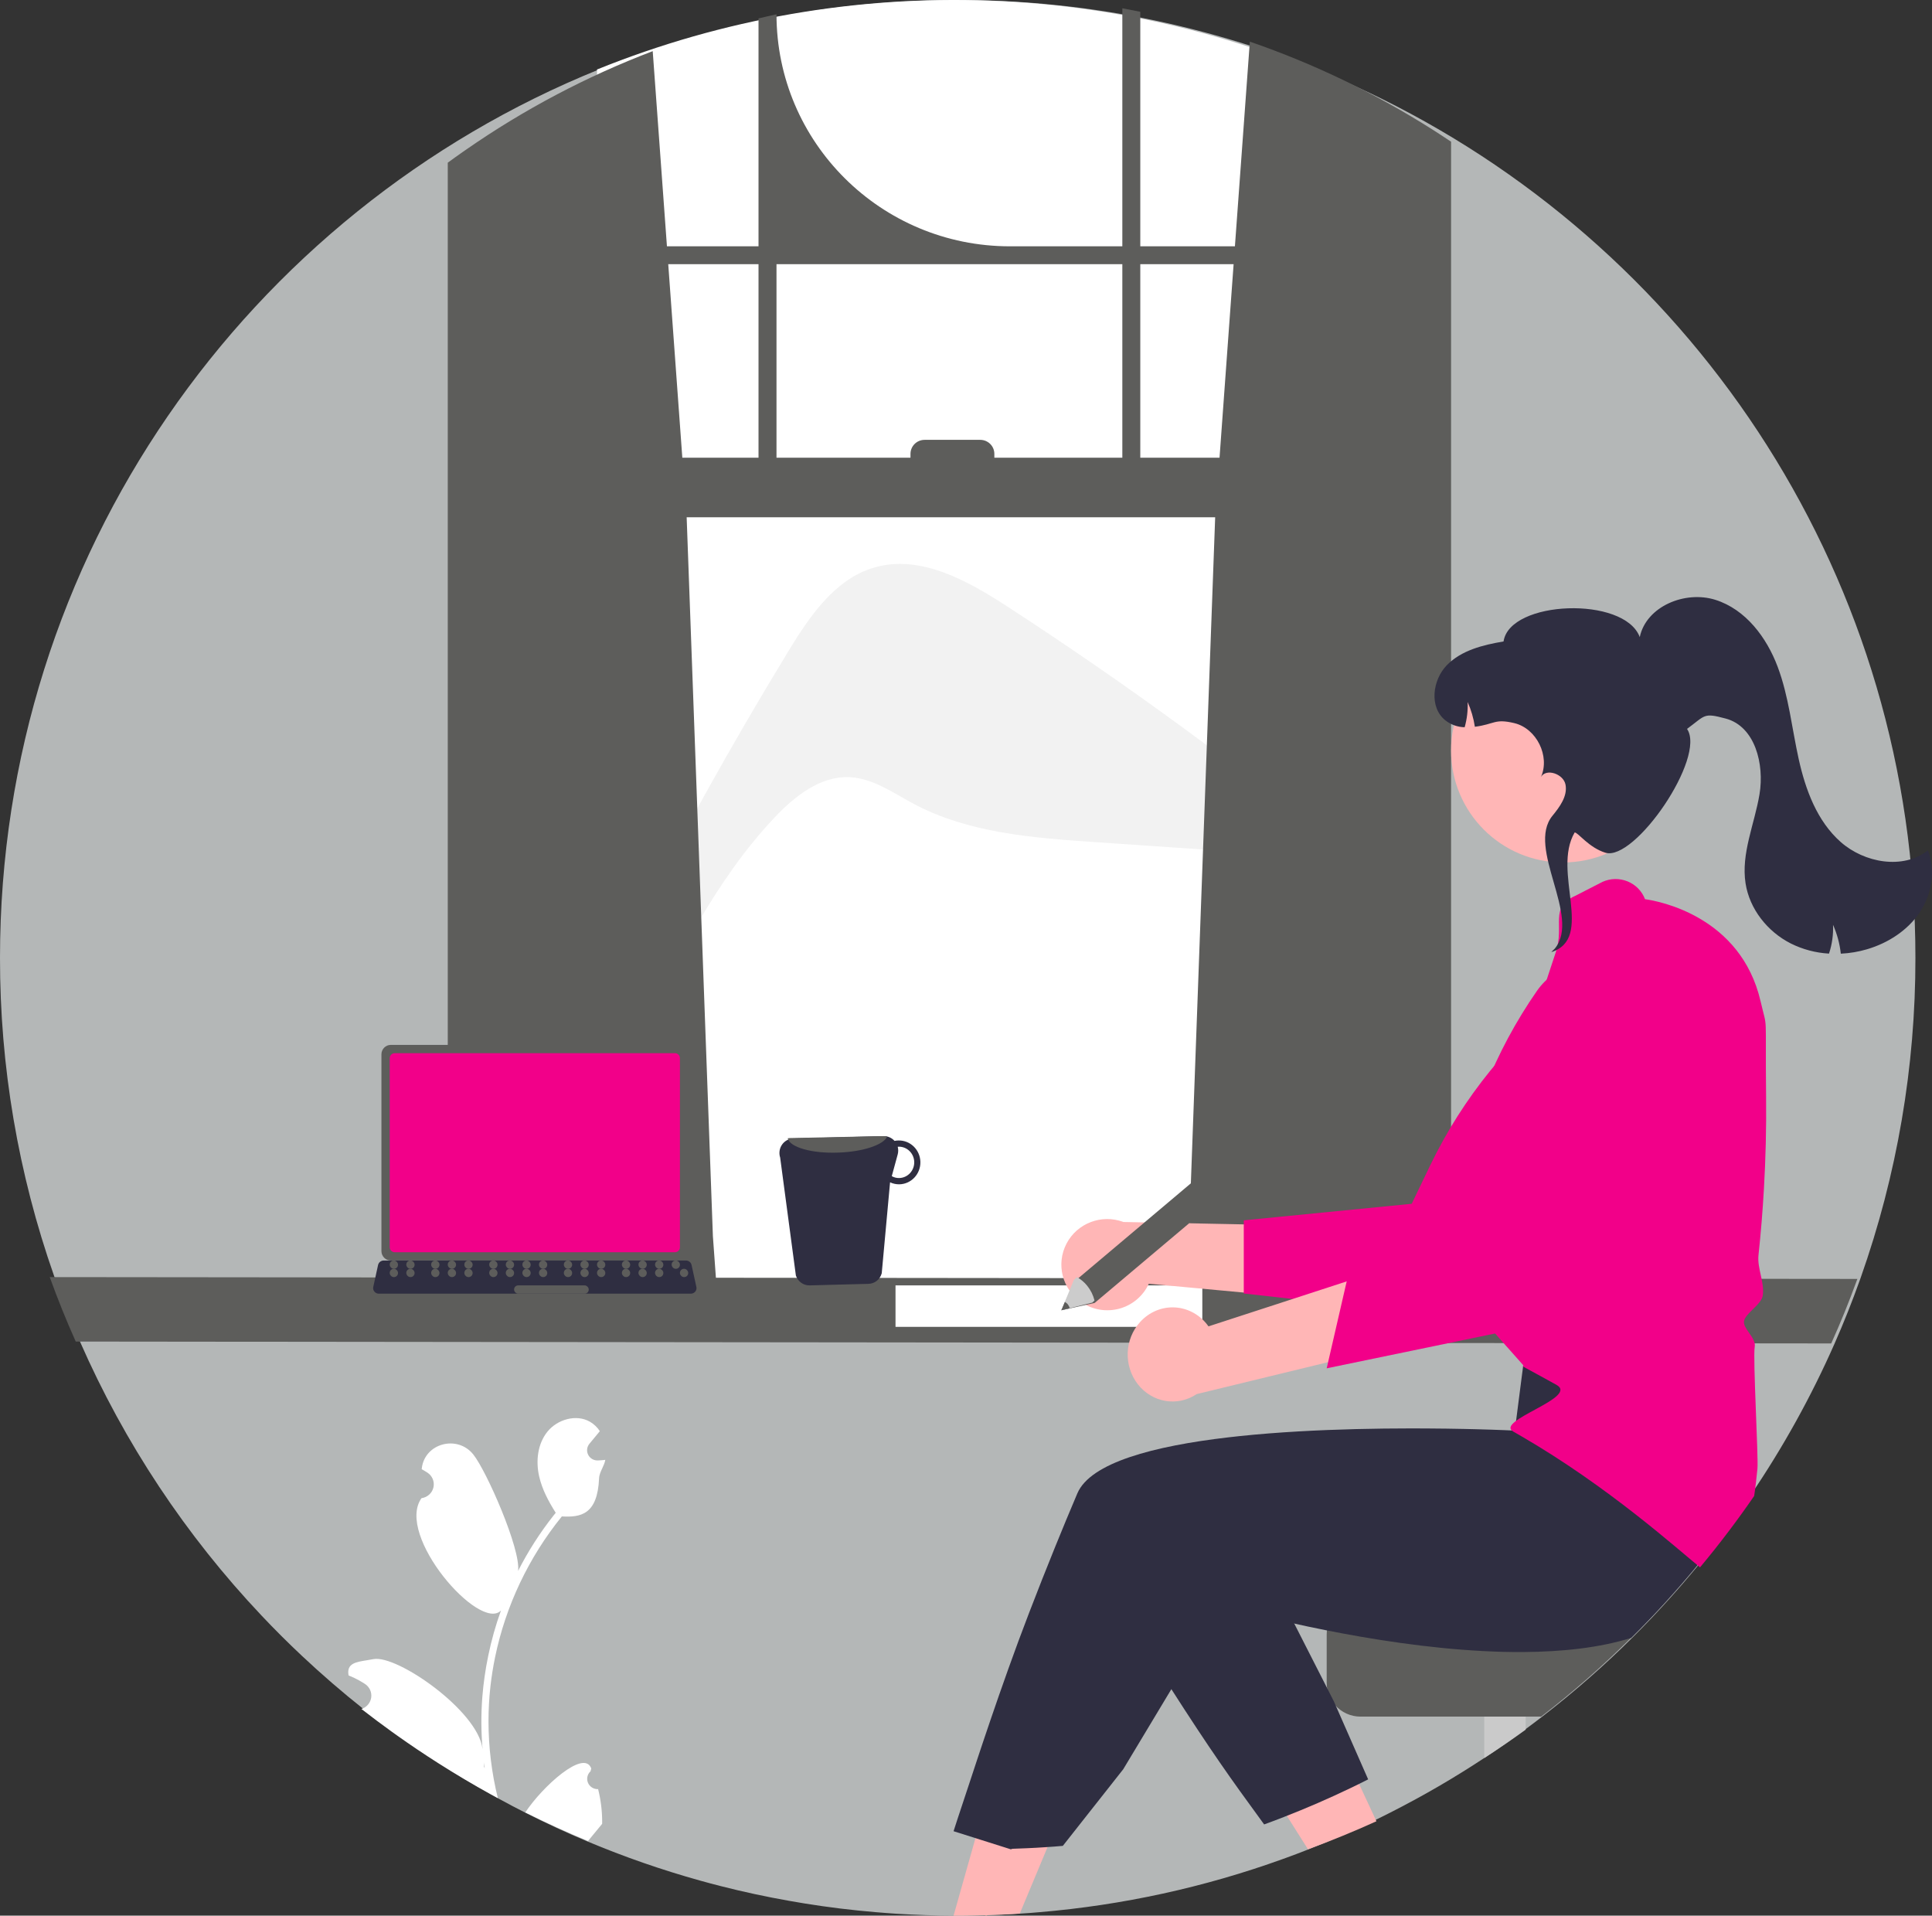<svg width="233" height="231" viewBox="0 0 233 231" fill="none" xmlns="http://www.w3.org/2000/svg">
<rect x="0" y="0" width="233" height="231" fill="#333333" stroke="none"/>
<path opacity="0.7" fill-rule="evenodd" clip-rule="evenodd" d="M231 115.5C231.015 128.645 228.782 141.695 224.396 154.087C224.394 154.095 224.391 154.101 224.388 154.109C224.369 154.166 224.35 154.219 224.328 154.276V154.279C223.392 156.907 222.364 159.492 221.244 162.032C218.418 168.438 215.015 174.574 211.077 180.364C210.122 181.774 209.134 183.161 208.111 184.526C206.986 186.035 205.826 187.513 204.63 188.962C203.527 190.298 202.395 191.608 201.233 192.893C199.853 194.424 198.432 195.916 196.97 197.368C193.528 200.795 189.874 204.002 186.029 206.97C185.354 207.494 184.672 208.009 183.982 208.515C182.377 209.7 180.741 210.843 179.072 211.944C175.401 214.371 171.593 216.584 167.667 218.572C166.989 218.918 166.306 219.258 165.62 219.587C162.967 220.868 160.261 222.047 157.5 223.124C156.712 223.434 155.922 223.733 155.124 224.021C154.989 224.073 154.855 224.122 154.718 224.169C145.251 227.586 135.376 229.742 125.346 230.583C124.649 230.646 123.952 230.699 123.253 230.742C122.512 230.794 121.771 230.836 121.028 230.868C120.441 230.898 119.857 230.92 119.267 230.937C119.146 230.942 119.023 230.948 118.902 230.948C118.109 230.973 117.313 230.988 116.515 230.995C116.178 230.997 115.84 231 115.5 231C115.341 231 115.182 231 115.023 230.997C112.721 230.989 110.436 230.914 108.169 230.772C108.123 230.77 108.076 230.764 108.03 230.764C107.217 230.709 106.408 230.652 105.602 230.58C102.729 230.339 99.888 229.991 97.078 229.538C96.43 229.436 95.784 229.326 95.141 229.209C92.345 228.715 89.586 228.119 86.864 227.423C86.054 227.217 85.25 227.002 84.449 226.778C79.831 225.493 75.298 223.918 70.877 222.065C68.34 221 65.85 219.85 63.407 218.613C62.307 218.056 61.218 217.482 60.14 216.89C59.846 216.731 59.555 216.569 59.264 216.408C57.141 215.222 55.061 213.973 53.026 212.66C51.358 211.587 49.721 210.472 48.115 209.313C47.917 209.176 47.723 209.033 47.528 208.89C46.296 207.993 45.084 207.073 43.893 206.13C41.3 204.076 38.8 201.916 36.392 199.653C34.727 198.089 33.11 196.476 31.542 194.814C22.403 185.149 15 173.982 9.657 161.802C8.521 159.209 7.479 156.569 6.53 153.881C6.526 153.875 6.525 153.869 6.524 153.862C2.192 141.536 -0.014 128.565 6.65383e-05 115.5C6.65383e-05 67.007 29.887 25.492 72.246 8.373C102.778 -3.913 137.094 -2.63 166.622 11.904C204.767 30.76 231 70.068 231 115.5Z" fill="#EBF0F0"/>
<path d="M166 11.915V158H72V8.381C102.41 -3.917 136.59 -2.632 166 11.915Z" fill="white"/>
<path d="M95.075 78.531C97.646 74.311 100.692 69.805 105.462 68.427C110.986 66.831 116.661 70.001 121.475 73.129C135.87 82.485 149.733 92.625 163 103.501L162.985 103.664C152.657 102.957 142.328 102.25 131.999 101.543C124.536 101.032 116.817 100.451 110.222 96.947C107.719 95.617 105.28 93.84 102.444 93.717C98.921 93.563 95.849 96.005 93.435 98.557C79.154 113.653 75.022 136.737 59 150C69.103 125.268 81.166 101.37 95.075 78.531Z" fill="#F2F2F2"/>
<path fill-rule="evenodd" clip-rule="evenodd" d="M173.058 15.813L173.058 15.814L173.058 15.814C173.224 15.919 173.39 16.024 173.555 16.134C174.039 16.445 174.521 16.763 175 17.086V157H142.81L143.385 149.08L146.55 62.374H82.811L85.976 149.08L86.551 157H54V19.619C54.597 19.181 55.197 18.749 55.806 18.325L55.888 18.268C55.98 18.204 56.073 18.139 56.166 18.076C63.167 13.208 70.74 9.209 78.718 6.168L80.433 29.702H91.477V2.226C92.198 2.048 92.92 1.881 93.646 1.725V1.725C93.646 17.177 106.248 29.702 121.793 29.702H135.354V1C136.078 1.131 136.801 1.271 137.52 1.419V29.702H148.931L150.731 5.021C158.493 7.697 165.912 11.271 172.834 15.671C172.908 15.719 172.983 15.766 173.058 15.813ZM82.288 55.193H91.477V31.858H80.59L82.288 55.193ZM135.354 55.193H119.919V54.731C119.919 54.282 119.74 53.851 119.42 53.534C119.1 53.217 118.667 53.039 118.216 53.04H111.506C111.054 53.04 110.622 53.218 110.303 53.535C109.984 53.852 109.804 54.282 109.805 54.731V55.193H93.646V31.858H135.354V55.193ZM137.52 31.858V55.193H147.076L148.774 31.858H137.52Z" fill="#5D5D5B"/>
<path d="M224 154.22C223.997 154.228 223.995 154.234 223.992 154.242C223.973 154.298 223.953 154.349 223.931 154.406V154.408C222.995 156.982 221.967 159.512 220.846 162L9.135 161.774C7.998 159.236 6.955 156.651 6.005 154.019C6.002 154.013 6.001 154.007 6 154L224 154.22Z" fill="#5D5D5B"/>
<rect x="108" y="155" width="37" height="5" fill="white"/>
<path fill-rule="evenodd" clip-rule="evenodd" d="M59.152 203.298C59.285 202.138 59.47 200.986 59.705 199.841C60.991 193.632 63.75 187.813 67.757 182.86C70.049 182.986 72.058 182.641 72.25 178.26C72.269 177.836 72.452 177.443 72.635 177.048C72.788 176.718 72.942 176.386 73 176.037C72.783 176.067 72.558 176.083 72.341 176.097C72.306 176.098 72.269 176.1 72.233 176.102C72.199 176.104 72.165 176.106 72.133 176.108H72.108C71.617 176.13 71.157 175.866 70.936 175.432C70.715 174.999 70.772 174.477 71.083 174.101C71.177 173.989 71.272 173.873 71.366 173.758C71.461 173.64 71.558 173.523 71.655 173.407C71.703 173.349 71.751 173.29 71.8 173.232C71.808 173.222 71.816 173.213 71.823 173.205C71.831 173.196 71.839 173.187 71.847 173.177C72.011 172.977 72.175 172.777 72.341 172.577C72.04 172.115 71.635 171.729 71.158 171.447C69.505 170.491 67.224 171.154 66.029 172.629C64.831 174.104 64.603 176.176 65.02 178.019C65.376 179.598 66.151 181.045 67.021 182.421C66.982 182.47 66.942 182.519 66.902 182.568L66.902 182.568L66.902 182.568C66.85 182.631 66.799 182.694 66.749 182.759C65.11 184.838 63.681 187.071 62.483 189.426C62.822 186.813 58.68 177.383 57.077 175.384C55.151 172.985 51.206 174.032 50.867 177.076C50.865 177.088 50.864 177.101 50.862 177.115C50.859 177.131 50.857 177.147 50.856 177.163C51.095 177.295 51.328 177.435 51.556 177.585C52.142 177.972 52.427 178.673 52.275 179.352C52.122 180.03 51.563 180.547 50.867 180.653L50.831 180.659C47.647 185.146 57.857 196.828 60.416 194.207C59.773 195.991 59.26 197.818 58.88 199.673C58.539 201.31 58.302 202.967 58.169 204.633C58.007 206.731 58.017 208.839 58.199 210.935C58.194 210.911 58.19 210.886 58.188 210.861C57.618 206.294 47.874 199.503 45.029 200.068C44.758 200.122 44.488 200.165 44.227 200.207L44.227 200.207C42.907 200.417 41.817 200.59 42.026 201.952C42.027 201.965 42.029 201.978 42.031 201.991C42.033 202.004 42.035 202.017 42.037 202.031C42.479 202.207 42.908 202.411 43.323 202.642C43.562 202.774 43.796 202.917 44.023 203.065C44.57 203.426 44.859 204.064 44.766 204.706C44.673 205.349 44.215 205.882 43.587 206.078C44.796 207.018 46.023 207.937 47.269 208.835C47.466 208.978 47.663 209.121 47.863 209.258C49.489 210.415 51.147 211.529 52.837 212.602C54.898 213.913 57.004 215.161 59.155 216.347L59.155 216.347L59.155 216.347C59.45 216.509 59.744 216.671 60.041 216.83C59.294 213.795 58.915 210.684 58.913 207.561C58.913 206.136 58.992 204.713 59.152 203.298ZM58.458 213.216L58.371 213.027C58.374 212.887 58.374 212.75 58.371 212.608C58.371 212.589 58.369 212.569 58.367 212.55C58.365 212.531 58.363 212.512 58.363 212.493C58.376 212.59 58.389 212.688 58.401 212.785C58.42 212.932 58.439 213.078 58.46 213.225L58.458 213.216ZM71.262 213.419C71.248 213.473 71.234 213.526 71.219 213.589C70.831 213.944 70.708 214.5 70.912 214.982C71.117 215.464 71.604 215.768 72.133 215.744C72.454 217.026 72.618 218.341 72.622 219.662C72.622 219.749 72.622 219.84 72.619 219.93C72.402 220.197 72.183 220.462 71.963 220.728C71.804 220.92 71.644 221.113 71.486 221.306C71.472 221.326 71.458 221.342 71.441 221.361C71.373 221.445 71.303 221.529 71.234 221.612C71.128 221.741 71.021 221.87 70.916 222C68.345 220.934 65.823 219.785 63.35 218.551C65.462 215.379 70.347 210.996 71.272 213.17C71.283 213.194 71.294 213.222 71.305 213.249C71.29 213.312 71.276 213.366 71.262 213.419Z" fill="white"/>
<path d="M130.42 157.034C131.759 157.952 133.439 158.233 135.007 157.802C136.576 157.371 137.871 156.272 138.545 154.801L158 156.609L153.224 147.707L135.482 147.355C132.861 146.372 129.915 147.491 128.623 149.961C127.332 152.43 128.103 155.469 130.42 157.034L130.42 157.034Z" fill="#FFB6B6"/>
<path d="M150 155.979L176.995 159L177.088 158.881C177.266 158.654 194.929 136.085 197.897 130.713C199.723 127.485 200.388 123.731 199.782 120.074L199.761 119.985L199.691 119.925C196.727 117.446 192.435 117.352 189.365 119.699C182.198 125.24 176.419 132.367 172.484 140.519L170.252 145.159L150 147.153L150 155.979Z" fill="#F20089"/>
<path d="M128 218.743L122.989 230.743C122.27 230.795 121.55 230.837 120.829 230.869C120.259 230.899 119.692 230.921 119.119 230.937L118.925 231L118.765 230.948C117.996 230.973 117.223 230.988 116.449 230.995C116.121 230.997 115.794 231 115.463 231C115.309 231 115.154 231 115 230.997L115.333 229.825L115.724 228.437L117.279 222.938L119.524 215L122.863 216.473L128 218.743Z" fill="#FFB6B6"/>
<path d="M166 219.617C163.303 220.843 160.551 221.97 157.744 223L155 218.656L163.847 215L166 219.617Z" fill="#FFB6B6"/>
<path d="M184 199V208.569C182.366 209.755 180.699 210.898 179 212V199H184Z" fill="#CACACA"/>
<path d="M201 193C199.626 194.523 198.212 196.006 196.756 197.45C193.33 200.859 189.693 204.049 185.865 207H164.072C162.901 207 161.788 206.496 161.016 205.617L161.013 205.608C160.559 205.096 160.243 204.476 160.096 203.808L160.093 203.802C160.031 203.515 160 203.223 160 202.929V197.071C160.001 194.824 161.823 193.003 164.072 193L201 193Z" fill="#5D5D5B"/>
<path d="M210 170.238L207.629 180.333C207.861 181.796 207.938 183.278 207.859 184.757C206.735 186.255 205.576 187.723 204.38 189.161C203.279 190.488 202.147 191.789 200.987 193.065C199.608 194.584 198.188 196.065 196.727 197.507C192.922 198.695 188.438 199.18 183.75 199.212C182.133 199.226 180.491 199.182 178.843 199.095C172.163 198.747 165.406 197.681 159.871 196.576C158.407 196.287 157.031 195.993 155.765 195.707C153.366 195.17 151.36 194.669 149.907 194.288C148.27 193.863 147.338 193.587 147.338 193.587L141.113 203.946L135.461 213.349L128.177 222.586C127.481 222.649 126.784 222.701 126.086 222.744C125.345 222.796 124.604 222.837 123.862 222.869C123.276 222.899 122.692 222.921 122.103 222.937L121.902 223L121.738 222.948L119.095 222.112L118.204 221.831L115 220.818C115 220.818 115.715 218.579 116.968 214.845C117.429 213.475 120.691 203.344 124.104 194.5C125.115 191.874 126.162 189.21 127.24 186.56C128.122 184.383 129.021 182.215 129.931 180.077C131.513 176.37 139.156 174.37 148.155 173.322C148.613 173.27 149.073 173.218 149.537 173.169C154.123 172.69 158.988 172.442 163.539 172.328C165.817 172.27 168.015 172.249 170.06 172.246C170.721 172.246 171.363 172.248 171.987 172.251H171.99C173.676 172.259 175.228 172.284 176.593 172.311C176.859 172.317 177.116 172.325 177.368 172.33H177.371C177.541 172.333 177.708 172.338 177.873 172.341C180.858 172.417 182.689 172.51 182.689 172.51L183.399 166.975L183.544 165.858L183.681 164.796V164.793L183.698 164.66L183.81 164.657L185.784 164.619L202.374 164.298L209.44 164L210 170.238Z" fill="#2F2E41"/>
<path d="M165 214.566C164.322 214.911 163.639 215.25 162.953 215.579C160.3 216.856 157.593 218.032 154.832 219.105C154.044 219.415 153.254 219.713 152.456 220C152.368 219.877 152.277 219.754 152.187 219.631C148.378 214.419 146.008 211.097 141.11 203.445C139.061 200.244 137 196.906 135 193.497L149.481 186.755L151.106 186L155.776 195.168L159.941 203.346L160.868 205.166L165 214.566Z" fill="#2F2E41"/>
<circle cx="188.5" cy="90.5" r="13.5" fill="#FFB6B6"/>
<path d="M212.991 132.368C212.88 121.338 213.208 124.532 212.325 120.734C209.953 110.523 200.105 108.66 198.389 108.43C198.019 107.457 197.258 106.679 196.286 106.283C195.314 105.887 194.22 105.907 193.264 106.34L189.977 108.025C186.791 109.467 188.725 111.55 187.625 114.837L186.469 118.325L177 144.205L178.917 154.051L178.919 154.057L180.211 160.689L184.041 165.003L183.969 164.315L183.883 164.447L183.881 164.449L183.658 164.776C183.967 164.944 184.272 165.109 184.572 165.273C185.35 165.696 186.108 166.111 186.847 166.517C187.025 166.616 187.2 166.712 187.375 166.811H187.378C187.489 166.872 187.6 166.932 187.708 166.993C190.48 168.525 180.219 171.316 182.5 172.626C182.817 172.807 183.131 172.988 183.439 173.167C193.939 179.239 202.316 186.803 205.025 189C206.236 187.55 207.411 186.07 208.55 184.559C209.583 183.194 210.584 181.805 211.553 180.393C211.722 179.289 211.836 178.184 211.947 177.102C212.08 175.8 211.386 163.741 211.619 162.414C211.722 161.826 211.328 161.269 210.947 160.731C210.594 160.228 210.261 159.756 210.33 159.311C210.403 158.852 210.914 158.352 211.411 157.866C211.953 157.333 212.514 156.784 212.594 156.204C212.816 154.59 211.903 152.969 212.075 151.343C212.358 148.698 212.576 146.045 212.728 143.384C212.941 139.709 213.029 136.037 212.991 132.368Z" fill="#F20089"/>
<path d="M137.509 159.406C138.605 158.196 140.156 157.556 141.745 157.66C143.334 157.763 144.798 158.598 145.743 159.941L164 154L161.237 163.998L144.323 168.107C142.014 169.654 138.966 169.147 137.227 166.927C135.489 164.707 135.61 161.476 137.509 159.406L137.509 159.406Z" fill="#FFB6B6"/>
<path d="M160 165L194.228 157.92L185.345 160.127C185.446 159.86 195.429 133.315 196.642 127.361C197.411 123.77 196.933 120.024 195.287 116.744L195.242 116.665L195.158 116.63C191.64 115.158 187.575 116.332 185.377 119.457C180.263 126.807 176.921 135.249 175.616 144.117L174.879 149.163L162.811 152.785L160 165Z" fill="#F20089"/>
<path fill-rule="evenodd" clip-rule="evenodd" d="M97.64 155C96.895 155.013 96.226 154.535 95.984 153.815L94.087 139.583C93.932 139.106 93.986 138.583 94.236 138.15C94.487 137.716 94.908 137.414 95.392 137.322C95.481 137.303 95.571 137.291 95.662 137.288L106.577 137C107.072 136.995 107.546 137.204 107.882 137.576C108.035 137.542 108.191 137.526 108.347 137.526C109.776 137.489 110.963 138.643 110.999 140.102C111.035 141.561 109.906 142.774 108.477 142.811C108.086 142.819 107.698 142.737 107.342 142.572L106.338 153.539C106.139 154.28 105.487 154.798 104.736 154.813L97.64 155ZM108.262 139.214L107.548 141.828C107.824 141.986 108.138 142.064 108.454 142.054C109.474 142.027 110.28 141.162 110.257 140.12C110.233 139.078 109.388 138.253 108.368 138.274C108.35 138.274 108.334 138.278 108.318 138.283C108.302 138.287 108.285 138.291 108.268 138.291C108.346 138.594 108.344 138.912 108.262 139.214Z" fill="#2F2E41"/>
<path d="M95 137.259C95.239 138.351 97.925 139.118 101.156 138.985C104.126 138.876 106.555 138.042 107 137.054C106.835 137.015 106.664 136.997 106.492 137L95.277 137.232C95.184 137.234 95.091 137.244 95 137.259Z" fill="#5D5D5B"/>
<path d="M46 127.139V150.86C46.001 151.489 46.505 152 47.127 152H81.873C82.495 152 82.999 151.489 83 150.86V127.139C82.999 126.51 82.495 126.001 81.873 126H47.127C46.505 126.001 46.002 126.51 46 127.139Z" fill="#5D5D5B"/>
<path d="M47 127.602V150.4C47.001 150.731 47.267 150.999 47.596 151H81.404C81.733 150.999 81.999 150.731 82 150.4V127.602C82 127.27 81.733 127.001 81.404 127H47.596C47.267 127.001 47 127.27 47 127.602H47Z" fill="#F20089"/>
<path d="M45.156 155.753C45.286 155.91 45.484 156.001 45.693 156H83.309C83.517 156 83.714 155.909 83.845 155.754C83.977 155.598 84.028 155.394 83.985 155.197L83.401 152.528C83.352 152.307 83.19 152.125 82.97 152.045C82.892 152.015 82.809 152 82.725 152H46.275C46.191 152 46.107 152.015 46.029 152.045C45.81 152.125 45.647 152.307 45.598 152.528L45.014 155.197C44.972 155.393 45.024 155.597 45.156 155.753Z" fill="#2F2E41"/>
<rect x="82" y="153" width="1" height="1" rx="0.488" transform="rotate(-180 82 153)" fill="#5D5D5B"/>
<rect x="80" y="153" width="1" height="1" rx="0.488" transform="rotate(-180 80 153)" fill="#5D5D5B"/>
<rect x="78" y="153" width="1" height="1" rx="0.488" transform="rotate(-180 78 153)" fill="#5D5D5B"/>
<rect x="76" y="153" width="1" height="1" rx="0.488" transform="rotate(-180 76 153)" fill="#5D5D5B"/>
<rect x="73" y="153" width="1" height="1" rx="0.488" transform="rotate(-180 73 153)" fill="#5D5D5B"/>
<rect x="71" y="153" width="1" height="1" rx="0.488" transform="rotate(-180 71 153)" fill="#5D5D5B"/>
<rect x="69" y="153" width="1" height="1" rx="0.488" transform="rotate(-180 69 153)" fill="#5D5D5B"/>
<rect x="66" y="153" width="1" height="1" rx="0.488" transform="rotate(-180 66 153)" fill="#5D5D5B"/>
<rect x="64" y="153" width="1" height="1" rx="0.488" transform="rotate(-180 64 153)" fill="#5D5D5B"/>
<rect x="62" y="153" width="1" height="1" rx="0.488" transform="rotate(-180 62 153)" fill="#5D5D5B"/>
<rect x="60" y="153" width="1" height="1" rx="0.488" transform="rotate(-180 60 153)" fill="#5D5D5B"/>
<rect x="57" y="153" width="1" height="1" rx="0.488" transform="rotate(-180 57 153)" fill="#5D5D5B"/>
<rect x="55" y="153" width="1" height="1" rx="0.488" transform="rotate(-180 55 153)" fill="#5D5D5B"/>
<rect x="53" y="153" width="1" height="1" rx="0.488" transform="rotate(-180 53 153)" fill="#5D5D5B"/>
<rect x="50" y="153" width="1" height="1" rx="0.488" transform="rotate(-180 50 153)" fill="#5D5D5B"/>
<rect x="48" y="153" width="1" height="1" rx="0.488" transform="rotate(-180 48 153)" fill="#5D5D5B"/>
<rect x="83" y="154" width="1" height="1" rx="0.488" transform="rotate(-180 83 154)" fill="#5D5D5B"/>
<rect x="80" y="154" width="1" height="1" rx="0.488" transform="rotate(-180 80 154)" fill="#5D5D5B"/>
<rect x="78" y="154" width="1" height="1" rx="0.488" transform="rotate(-180 78 154)" fill="#5D5D5B"/>
<rect x="76" y="154" width="1" height="1" rx="0.488" transform="rotate(-180 76 154)" fill="#5D5D5B"/>
<rect x="73" y="154" width="1" height="1" rx="0.488" transform="rotate(-180 73 154)" fill="#5D5D5B"/>
<rect x="71" y="154" width="1" height="1" rx="0.488" transform="rotate(-180 71 154)" fill="#5D5D5B"/>
<rect x="69" y="154" width="1" height="1" rx="0.488" transform="rotate(-180 69 154)" fill="#5D5D5B"/>
<rect x="66" y="154" width="1" height="1" rx="0.488" transform="rotate(-180 66 154)" fill="#5D5D5B"/>
<rect x="64" y="154" width="1" height="1" rx="0.488" transform="rotate(-180 64 154)" fill="#5D5D5B"/>
<rect x="62" y="154" width="1" height="1" rx="0.488" transform="rotate(-180 62 154)" fill="#5D5D5B"/>
<rect x="60" y="154" width="1" height="1" rx="0.488" transform="rotate(-180 60 154)" fill="#5D5D5B"/>
<rect x="57" y="154" width="1" height="1" rx="0.488" transform="rotate(-180 57 154)" fill="#5D5D5B"/>
<rect x="55" y="154" width="1" height="1" rx="0.488" transform="rotate(-180 55 154)" fill="#5D5D5B"/>
<rect x="53" y="154" width="1" height="1" rx="0.488" transform="rotate(-180 53 154)" fill="#5D5D5B"/>
<rect x="50" y="154" width="1" height="1" rx="0.488" transform="rotate(-180 50 154)" fill="#5D5D5B"/>
<rect x="48" y="154" width="1" height="1" rx="0.488" transform="rotate(-180 48 154)" fill="#5D5D5B"/>
<rect x="71" y="156" width="9" height="1" rx="0.488" transform="rotate(-180 71 156)" fill="#5D5D5B"/>
<path d="M129.628 154.486L145.475 141.128C146.228 140.493 144.791 142.385 145.45 143.112C146.109 143.838 148.614 143.124 147.86 143.759L132.013 157.117L128 158L129.628 154.486Z" fill="#5D5D5B"/>
<path d="M129.512 154.337L129.869 154C130.346 154.258 130.771 154.615 131.12 155.05C131.535 155.561 131.835 156.167 132 156.823L131.729 157.079L128.757 157.813L128 158L128.316 157.233L129.512 154.337Z" fill="#CCCCCC"/>
<path d="M128.417 157C128.713 157.139 128.929 157.42 129 157.756L128 158L128.417 157Z" fill="#5D5D5B"/>
<path d="M231.507 110.038C230.04 112.215 227.692 113.722 225.163 114.468C224.135 114.771 223.075 114.95 222.004 115C221.872 113.799 221.555 112.626 221.065 111.52C221.115 112.697 220.95 113.873 220.578 114.992C218.97 114.901 217.398 114.484 215.96 113.765C213.155 112.34 210.995 109.615 210.516 106.524C209.952 102.914 211.603 99.369 212.199 95.764C212.799 92.16 211.674 87.595 208.116 86.647C205.406 85.925 205.71 86.238 203.457 87.896C205.8 91.332 197.145 103.922 193.603 102.824C191.601 102.203 190.319 100.381 189.905 100.381C187.122 105.137 192.363 113.149 187.081 114.813L187.516 114.381C190.705 110.492 184.04 102.26 187.228 98.37C188.118 97.282 189.065 95.992 188.802 94.616C188.553 93.308 186.459 92.616 185.846 93.691C186.949 91.186 185.321 87.842 182.624 87.198C180.229 86.626 180.273 87.331 177.87 87.638C177.713 86.608 177.419 85.603 176.997 84.65C177.041 85.677 176.92 86.705 176.638 87.695C175.789 87.679 174.97 87.385 174.306 86.859C172.346 85.293 172.743 82.003 174.492 80.209C176.244 78.415 178.847 77.769 181.33 77.351C182.052 72.368 195.918 71.848 197.755 76.827C198.538 73.109 203.233 71.179 206.881 72.333C210.53 73.486 213.062 76.865 214.395 80.426C215.728 83.985 216.1 87.814 216.921 91.522C217.742 95.23 219.13 99.005 221.988 101.532C224.845 104.056 229.501 104.892 232.512 102.547C233.462 104.99 232.972 107.859 231.507 110.038Z" fill="#2F2E41"/>
</svg>
